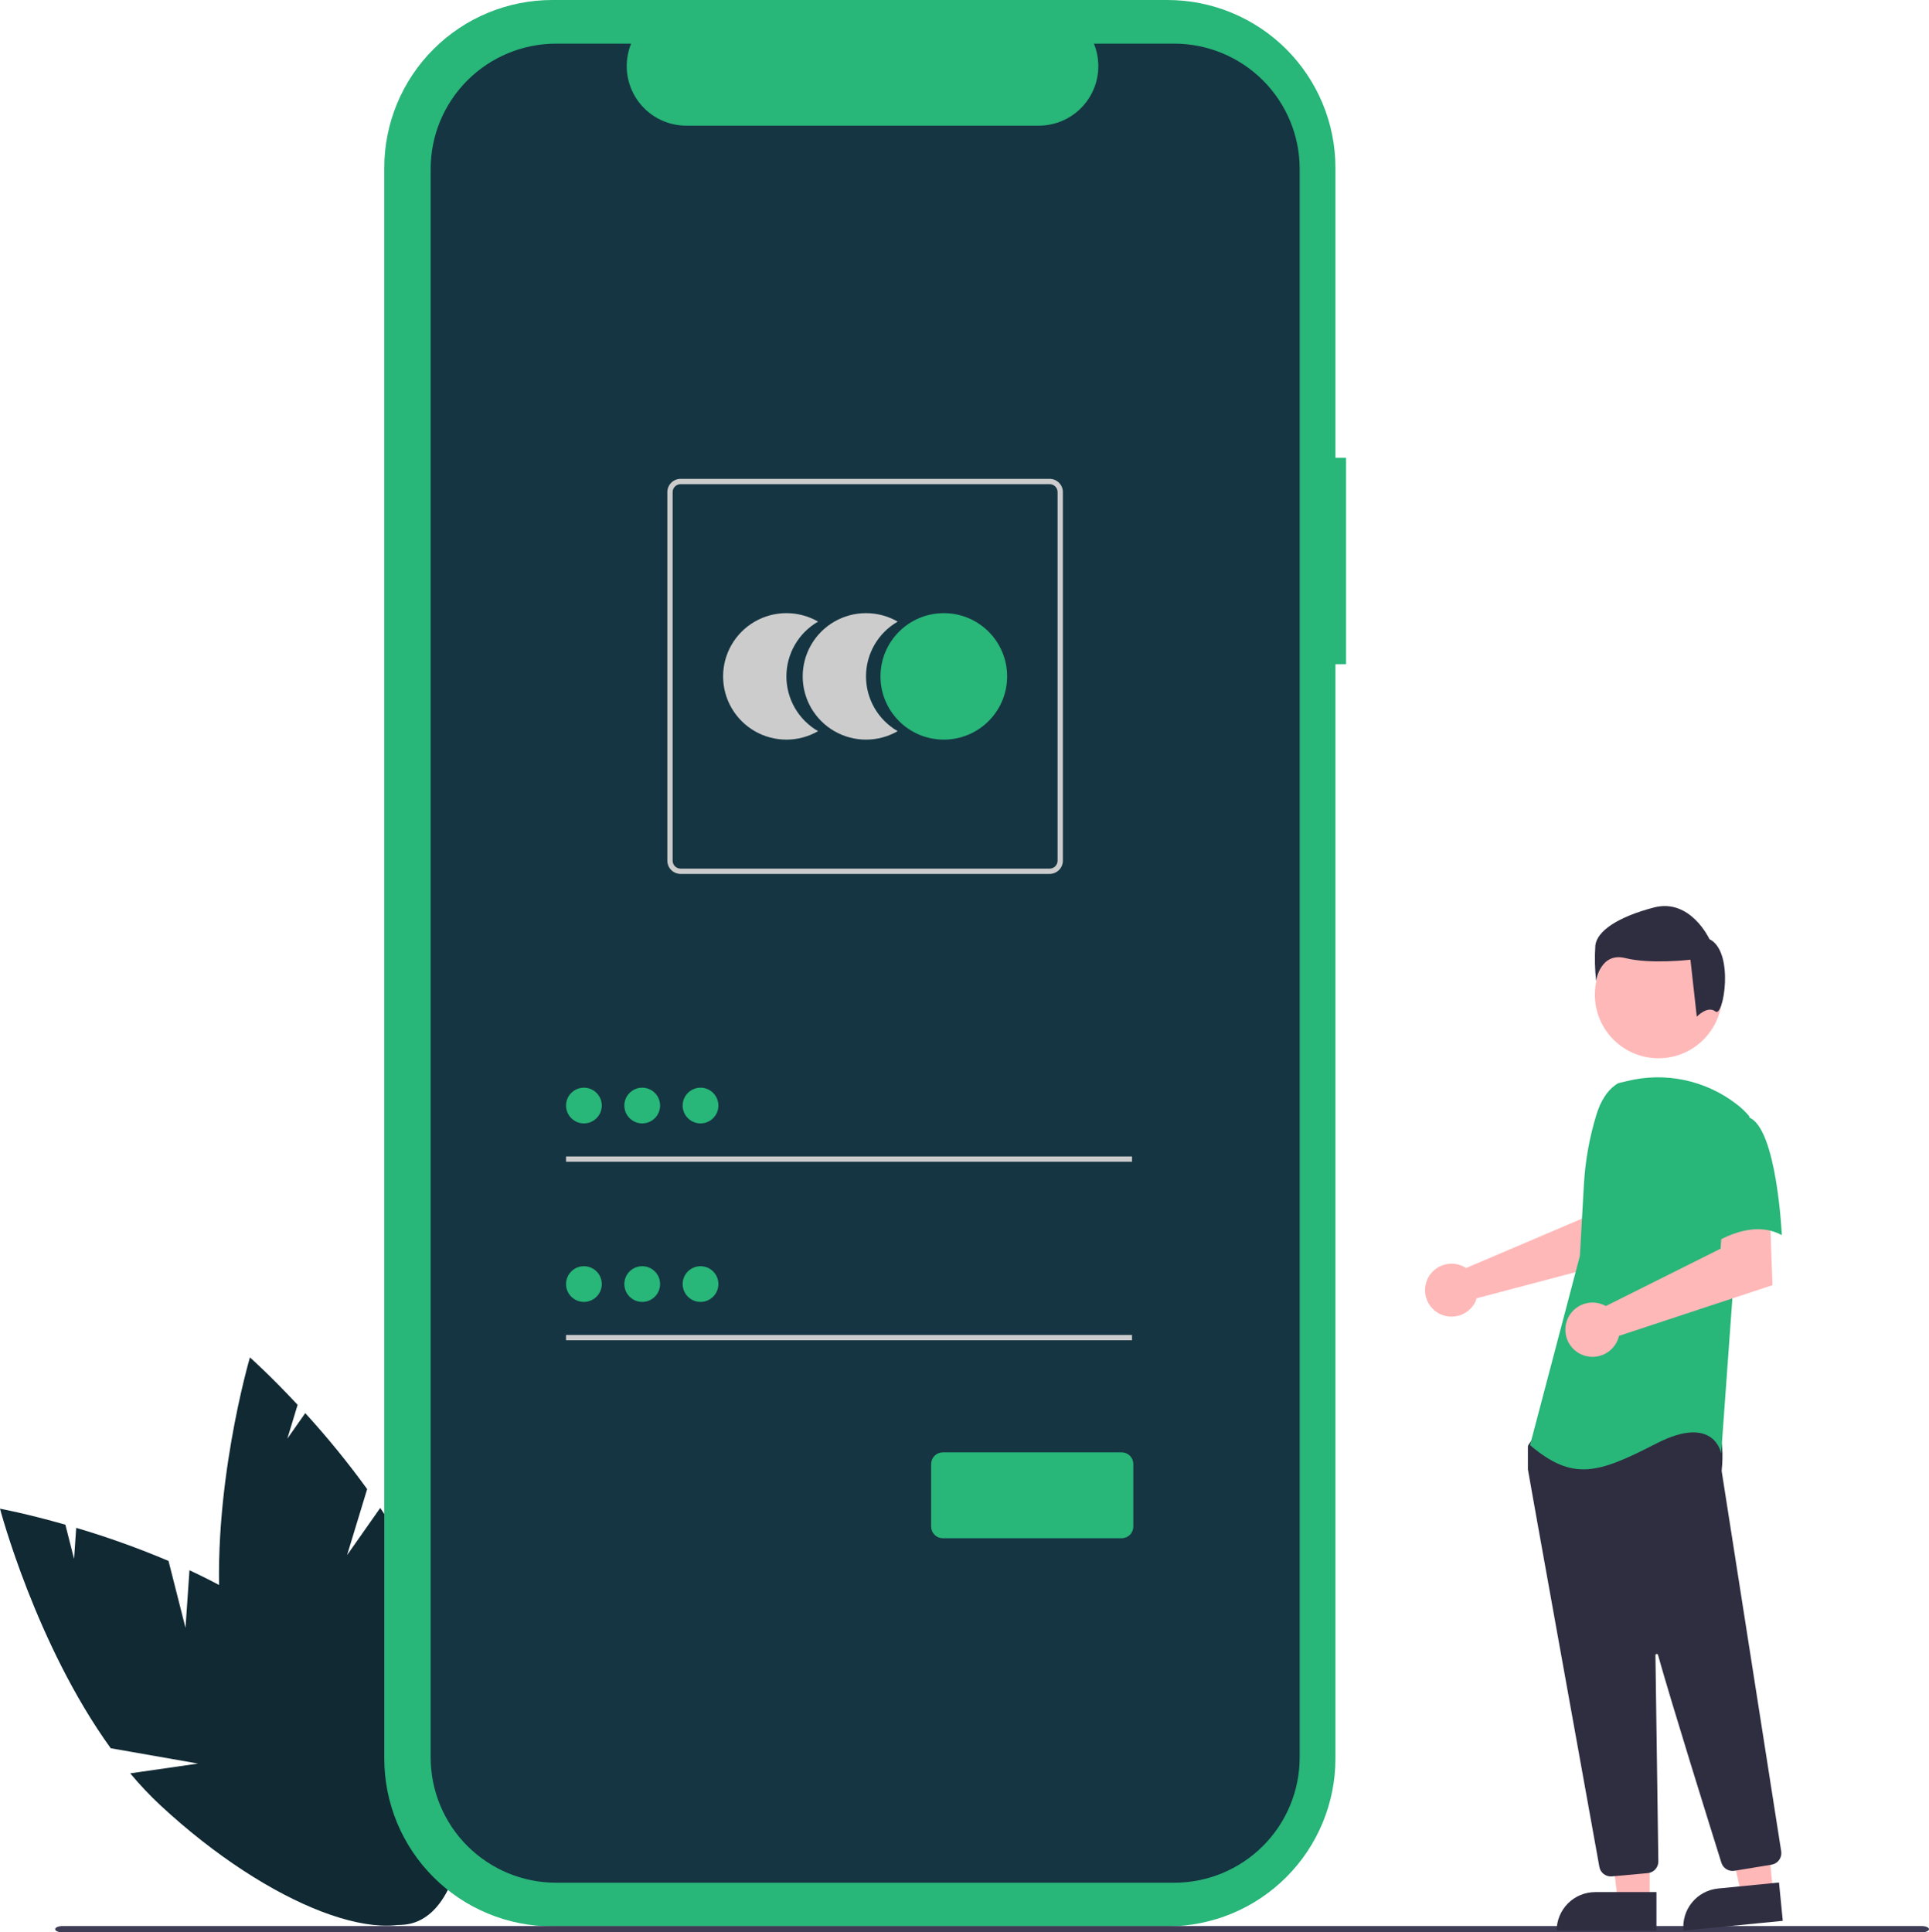<svg width="561" height="562" viewBox="0 0 561 562" fill="none" xmlns="http://www.w3.org/2000/svg">
<g clip-path="url(#clip0_86_32)">
<path d="M53.949 473.436L49.008 453.973C40.248 450.265 31.285 447.053 22.163 444.353L21.539 453.398L19.01 443.433C7.697 440.203 0 438.782 0 438.782C0 438.782 10.394 478.268 32.201 508.455L57.609 512.912L37.87 515.755C40.614 519.052 43.561 522.173 46.697 525.1C78.417 554.507 113.747 568 125.609 555.236C137.471 542.471 121.372 508.285 89.653 478.881C79.819 469.764 67.466 462.448 55.101 456.689L53.949 473.436Z" fill="#112933"/>
<path d="M100.937 452.296L106.78 433.084C101.2 425.387 95.19 418.011 88.779 410.99L83.564 418.411L86.555 408.574C78.541 399.971 72.688 394.781 72.688 394.781C72.688 394.781 61.153 433.949 64.196 471.049L83.639 487.982L65.268 480.225C65.911 484.464 66.82 488.658 67.99 492.783C79.924 534.334 103.186 564.124 119.946 559.322C136.706 554.519 140.618 516.943 128.683 475.392C124.983 462.511 118.194 449.871 110.589 438.558L100.937 452.296Z" fill="#112933"/>
<path d="M391.463 133.138H388.381V48.809C388.381 42.4 387.117 36.053 384.661 30.131C382.205 24.209 378.606 18.828 374.068 14.296C369.53 9.764 364.143 6.168 358.214 3.715C352.285 1.262 345.93 0 339.513 0H160.629C147.668 0 135.238 5.142 126.074 14.296C116.909 23.449 111.76 35.864 111.76 48.809V511.452C111.76 517.862 113.024 524.209 115.48 530.131C117.936 536.053 121.536 541.433 126.074 545.966C130.611 550.498 135.999 554.093 141.928 556.546C147.857 558.999 154.211 560.261 160.629 560.261H339.513C352.473 560.261 364.903 555.119 374.067 545.965C383.232 536.812 388.38 524.397 388.38 511.452V193.165H391.462L391.463 133.138Z" fill="#28B679"/>
<path d="M341.485 12.694H318.136C319.21 15.323 319.62 18.176 319.33 21.002C319.039 23.827 318.058 26.537 316.472 28.894C314.886 31.251 312.744 33.182 310.234 34.517C307.725 35.853 304.925 36.551 302.082 36.551H199.601C196.758 36.551 193.958 35.852 191.449 34.517C188.94 33.182 186.798 31.25 185.212 28.893C183.626 26.537 182.644 23.826 182.354 21.001C182.064 18.176 182.474 15.323 183.548 12.694H161.739C152.06 12.694 142.778 16.534 135.934 23.37C129.09 30.206 125.245 39.477 125.245 49.144V511.115C125.245 520.782 129.09 530.054 135.934 536.889C142.778 543.725 152.06 547.566 161.739 547.566H341.485C351.163 547.566 360.446 543.725 367.29 536.889C374.134 530.054 377.979 520.782 377.979 511.115V511.115V49.143C377.979 39.476 374.134 30.205 367.29 23.369C360.446 16.534 351.163 12.694 341.485 12.694V12.694Z" fill="#153542"/>
<path d="M228.707 196.72C228.707 193.49 229.558 190.318 231.175 187.522C232.792 184.726 235.118 182.404 237.919 180.791C235.119 179.176 231.943 178.326 228.711 178.326C225.478 178.325 222.302 179.175 219.502 180.789C216.703 182.403 214.378 184.725 212.761 187.521C211.145 190.318 210.294 193.49 210.294 196.718C210.294 199.947 211.145 203.119 212.761 205.915C214.378 208.712 216.703 211.034 219.502 212.648C222.302 214.262 225.478 215.112 228.711 215.111C231.943 215.111 235.119 214.261 237.919 212.646C235.118 211.033 232.792 208.712 231.175 205.916C229.558 203.12 228.707 199.948 228.707 196.72V196.72Z" fill="#CCCCCC"/>
<path d="M251.858 196.72C251.857 193.49 252.708 190.318 254.325 187.522C255.942 184.726 258.268 182.404 261.069 180.791C258.269 179.176 255.094 178.326 251.861 178.326C248.628 178.325 245.452 179.175 242.653 180.789C239.853 182.403 237.528 184.725 235.911 187.521C234.295 190.318 233.444 193.49 233.444 196.718C233.444 199.947 234.295 203.119 235.911 205.915C237.528 208.712 239.853 211.034 242.653 212.648C245.452 214.262 248.628 215.112 251.861 215.111C255.094 215.111 258.269 214.261 261.069 212.646C258.268 211.033 255.942 208.712 254.325 205.916C252.708 203.12 251.857 199.948 251.858 196.72V196.72Z" fill="#CCCCCC"/>
<path d="M274.482 215.112C284.653 215.112 292.897 206.877 292.897 196.719C292.897 186.561 284.653 178.326 274.482 178.326C264.312 178.326 256.067 186.561 256.067 196.719C256.067 206.877 264.312 215.112 274.482 215.112Z" fill="#28B679"/>
<path d="M305.258 254.167H197.931C196.909 254.166 195.93 253.76 195.207 253.038C194.485 252.317 194.078 251.338 194.077 250.318V143.12C194.078 142.099 194.485 141.121 195.207 140.399C195.93 139.678 196.909 139.272 197.931 139.271H305.258C306.28 139.272 307.26 139.678 307.982 140.399C308.705 141.121 309.111 142.099 309.112 143.12V250.318C309.111 251.338 308.705 252.317 307.982 253.038C307.26 253.76 306.28 254.166 305.258 254.167V254.167ZM197.931 140.811C197.318 140.812 196.73 141.055 196.297 141.488C195.863 141.921 195.619 142.508 195.619 143.121V250.319C195.619 250.931 195.863 251.518 196.297 251.951C196.73 252.384 197.318 252.627 197.931 252.628H305.258C305.871 252.627 306.459 252.384 306.893 251.951C307.326 251.518 307.57 250.931 307.571 250.319V143.121C307.57 142.508 307.326 141.921 306.893 141.488C306.459 141.055 305.871 140.812 305.258 140.811H197.931Z" fill="#CCCCCC"/>
<path d="M329.223 336.339H164.615V337.879H329.223V336.339Z" fill="#CCCCCC"/>
<path d="M169.814 326.725C172.685 326.725 175.012 324.401 175.012 321.533C175.012 318.666 172.685 316.341 169.814 316.341C166.943 316.341 164.615 318.666 164.615 321.533C164.615 324.401 166.943 326.725 169.814 326.725Z" fill="#28B679"/>
<path d="M329.223 388.258H164.615V389.798H329.223V388.258Z" fill="#CCCCCC"/>
<path d="M169.814 378.644C172.685 378.644 175.012 376.32 175.012 373.452C175.012 370.585 172.685 368.26 169.814 368.26C166.943 368.26 164.615 370.585 164.615 373.452C164.615 376.32 166.943 378.644 169.814 378.644Z" fill="#28B679"/>
<path d="M326.211 447.38H274.19C273.291 447.379 272.43 447.022 271.795 446.387C271.159 445.753 270.802 444.892 270.801 443.995V425.784C270.802 424.886 271.159 424.026 271.795 423.391C272.43 422.757 273.291 422.4 274.19 422.399H326.211C327.109 422.4 327.971 422.757 328.606 423.391C329.241 424.026 329.599 424.886 329.6 425.784V443.995C329.599 444.892 329.241 445.753 328.606 446.387C327.971 447.022 327.109 447.379 326.211 447.38V447.38Z" fill="#28B679"/>
<path d="M186.771 326.725C189.642 326.725 191.969 324.401 191.969 321.533C191.969 318.666 189.642 316.341 186.771 316.341C183.9 316.341 181.572 318.666 181.572 321.533C181.572 324.401 183.9 326.725 186.771 326.725Z" fill="#28B679"/>
<path d="M203.727 326.725C206.598 326.725 208.926 324.401 208.926 321.533C208.926 318.666 206.598 316.341 203.727 316.341C200.856 316.341 198.529 318.666 198.529 321.533C198.529 324.401 200.856 326.725 203.727 326.725Z" fill="#28B679"/>
<path d="M186.771 378.644C189.642 378.644 191.969 376.32 191.969 373.452C191.969 370.585 189.642 368.26 186.771 368.26C183.9 368.26 181.572 370.585 181.572 373.452C181.572 376.32 183.9 378.644 186.771 378.644Z" fill="#28B679"/>
<path d="M203.727 378.644C206.598 378.644 208.926 376.32 208.926 373.452C208.926 370.585 206.598 368.26 203.727 368.26C200.856 368.26 198.529 370.585 198.529 373.452C198.529 376.32 200.856 378.644 203.727 378.644Z" fill="#28B679"/>
<path d="M558.905 562H18.136C16.979 562 16.041 561.589 16.041 561.084C16.041 560.578 16.979 560.167 18.136 560.167H558.905C560.062 560.167 561 560.577 561 561.084C561 561.59 560.062 562 558.905 562Z" fill="#3F3D56"/>
<path d="M425.3 368.205C425.669 368.374 426.024 368.572 426.362 368.797L460.144 354.396L461.35 345.508L474.848 345.426L474.05 365.811L429.462 377.588C429.369 377.898 429.256 378.201 429.125 378.497C428.481 379.871 427.444 381.024 426.145 381.811C424.847 382.599 423.344 382.985 421.827 382.922C420.309 382.86 418.843 382.35 417.614 381.458C416.385 380.567 415.448 379.332 414.919 377.91C414.39 376.487 414.294 374.94 414.643 373.464C414.991 371.987 415.769 370.646 416.878 369.609C417.987 368.572 419.378 367.886 420.876 367.636C422.375 367.386 423.914 367.584 425.3 368.205V368.205Z" fill="#FFB8B8"/>
<path d="M479.757 552.931H470.523L466.13 517.358L479.758 517.358L479.757 552.931Z" fill="#FFB8B8"/>
<path d="M463.927 550.295H481.735V561.494H452.715C452.715 558.524 453.896 555.676 455.999 553.575C458.101 551.475 460.953 550.295 463.927 550.295Z" fill="#2F2E41"/>
<path d="M515.668 550.325L506.478 551.229L498.615 516.258L512.177 514.923L515.668 550.325Z" fill="#FFB8B8"/>
<path d="M499.656 549.252L517.379 547.509L518.478 558.654L489.597 561.495C489.453 560.031 489.598 558.554 490.026 557.146C490.453 555.739 491.154 554.43 492.088 553.293C493.022 552.156 494.171 551.214 495.47 550.521C496.769 549.827 498.191 549.396 499.656 549.252Z" fill="#2F2E41"/>
<path d="M482.327 307.778C492.543 307.778 500.826 299.506 500.826 289.301C500.826 279.097 492.543 270.825 482.327 270.825C472.11 270.825 463.828 279.097 463.828 289.301C463.828 299.506 472.11 307.778 482.327 307.778Z" fill="#FFB8B8"/>
<path d="M468.459 545.737C467.666 545.739 466.897 545.461 466.289 544.952C465.68 544.443 465.271 543.736 465.134 542.955C460.355 516.456 444.732 429.811 444.358 427.411C444.35 427.356 444.346 427.3 444.347 427.244V420.784C444.346 420.548 444.42 420.319 444.557 420.128L446.621 417.24C446.719 417.102 446.848 416.987 446.997 416.905C447.146 416.824 447.312 416.778 447.482 416.77C459.248 416.219 497.782 414.605 499.644 416.928C501.514 419.262 500.853 426.336 500.702 427.73L500.709 427.876L518.021 538.455C518.156 539.337 517.939 540.237 517.415 540.96C516.892 541.682 516.104 542.17 515.223 542.318L504.41 544.097C503.605 544.226 502.78 544.062 502.085 543.635C501.391 543.209 500.872 542.547 500.625 541.77C497.281 531.097 486.067 495.192 482.18 481.298C482.156 481.21 482.101 481.134 482.024 481.084C481.948 481.034 481.856 481.013 481.765 481.026C481.675 481.039 481.592 481.084 481.533 481.154C481.473 481.223 481.441 481.311 481.442 481.403C481.636 494.647 482.105 528.437 482.267 540.107L482.285 541.364C482.292 542.215 481.979 543.038 481.409 543.67C480.838 544.302 480.051 544.697 479.202 544.777L468.776 545.723C468.67 545.732 468.564 545.737 468.459 545.737Z" fill="#2F2E41"/>
<path d="M470.587 315.043C467.358 316.96 465.427 320.482 464.318 324.066C462.266 330.702 461.03 337.563 460.639 344.497L459.468 365.26L444.965 420.303C457.535 430.926 464.785 428.512 481.705 419.823C498.626 411.134 500.559 422.72 500.559 422.72L503.943 375.885L508.777 324.707C507.692 323.402 506.464 322.222 505.115 321.19C500.647 317.72 495.448 315.308 489.911 314.136C484.374 312.964 478.642 313.062 473.149 314.424L470.587 315.043Z" fill="#28B679"/>
<path d="M465.876 379.321C466.266 379.468 466.644 379.645 467.006 379.851L500.408 363.153L500.963 354.106L514.741 353.158L515.48 373.779L470.842 388.523C470.478 390.084 469.646 391.498 468.457 392.576C467.269 393.654 465.78 394.344 464.189 394.557C462.598 394.769 460.98 394.492 459.55 393.763C458.12 393.034 456.946 391.888 456.185 390.477C455.423 389.065 455.11 387.456 455.286 385.862C455.463 384.269 456.121 382.766 457.173 381.556C458.225 380.345 459.621 379.482 461.176 379.083C462.73 378.684 464.37 378.767 465.876 379.321Z" fill="#FFB8B8"/>
<path d="M508.535 324.941C516.753 327.838 518.201 359.225 518.201 359.225C508.533 353.913 496.93 362.605 496.93 362.605C496.93 362.605 494.513 354.396 491.613 343.774C490.737 340.786 490.632 337.625 491.308 334.586C491.984 331.547 493.419 328.728 495.48 326.392C495.48 326.392 500.317 322.042 508.535 324.941Z" fill="#28B679"/>
<path d="M498.914 294.188C496.609 292.346 493.464 295.693 493.464 295.693L491.62 279.118C491.62 279.118 480.096 280.497 472.721 278.658C465.345 276.819 464.193 285.335 464.193 285.335C463.813 281.895 463.735 278.429 463.962 274.975C464.423 270.832 470.416 266.688 481.018 263.925C491.62 261.162 497.152 273.134 497.152 273.134C504.528 276.816 501.219 296.029 498.914 294.188Z" fill="#2F2E41"/>
</g>
<defs>
<clipPath id="clip0_86_32">
<rect width="561" height="562" fill="white"/>
</clipPath>
</defs>
</svg>
